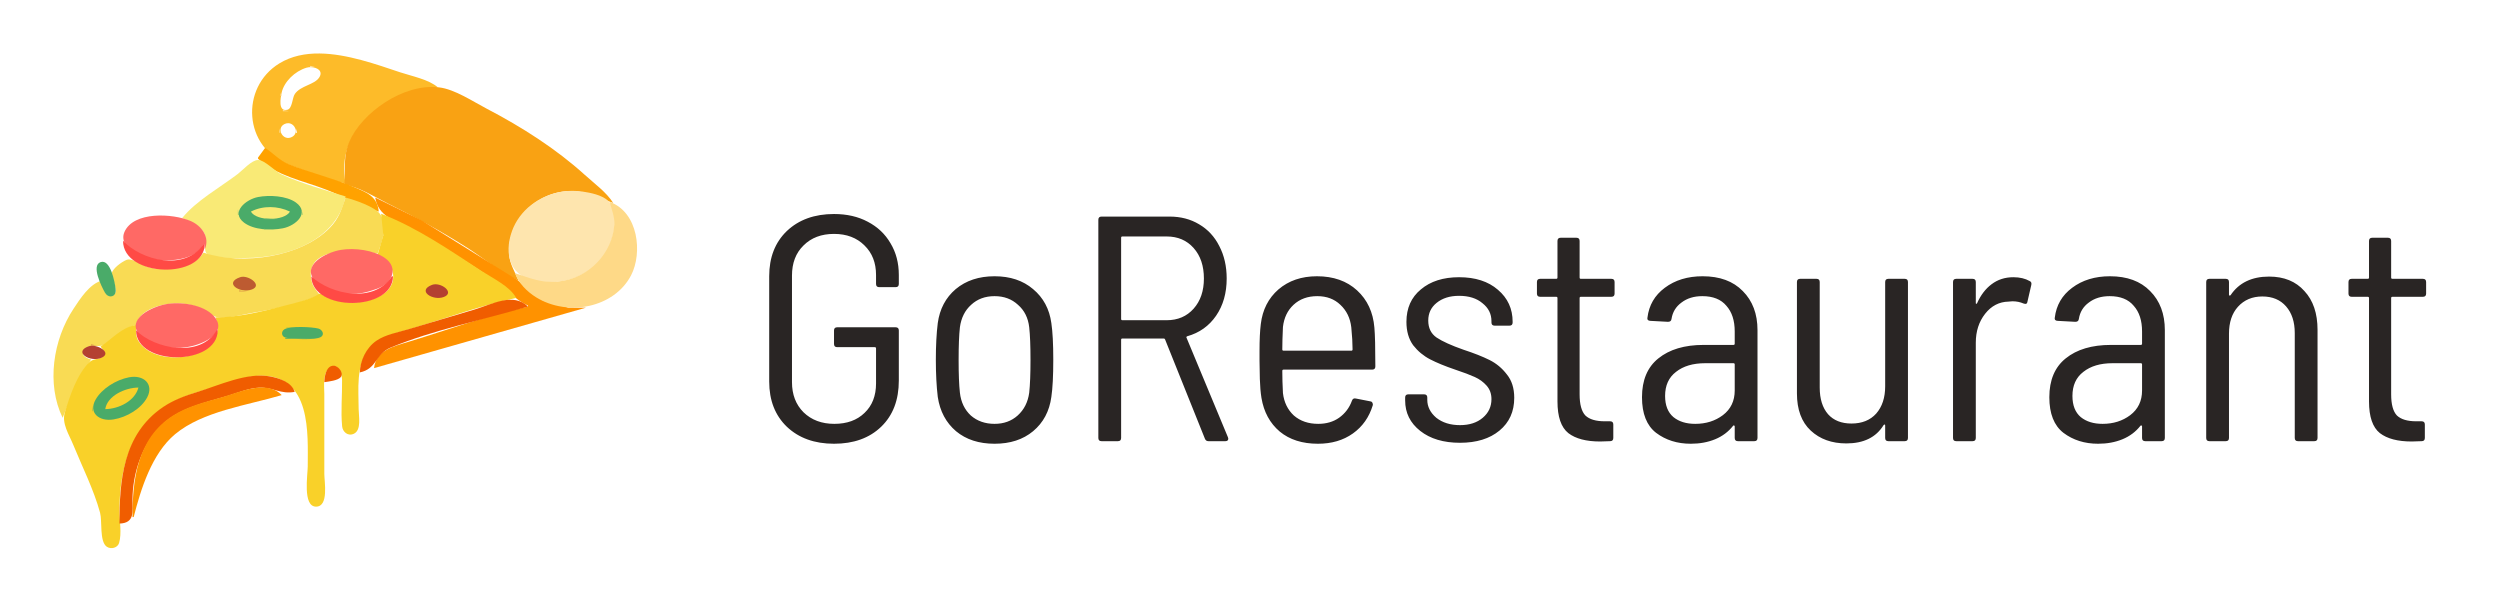 <svg width="187" height="45" viewBox="0 0 187 45" fill="none" xmlns="http://www.w3.org/2000/svg">
<path d="M23.907 4.001C22.831 3.989 21.798 4.19 20.893 4.744C17.957 6.544 18.2 11.051 21.601 12.318C22.93 12.814 24.462 13.427 25.852 13.728C25.038 9.726 28.785 6.999 32.76 6.541C32.086 5.944 30.799 5.697 29.927 5.407C28.17 4.821 25.962 4.024 23.907 4.001ZM23.243 5.023C23.712 5.028 24.199 5.307 23.876 5.796C23.51 6.351 22.495 6.396 22.056 7.026C21.855 7.312 21.874 8.118 21.494 8.21C20.77 8.384 20.994 7.275 21.064 6.945C21.239 6.12 22.052 5.324 22.929 5.064C23.026 5.035 23.134 5.022 23.243 5.023ZM21.56 9.214C22.068 9.226 22.376 9.954 21.847 10.241C21.179 10.603 20.633 9.619 21.261 9.289C21.364 9.235 21.465 9.212 21.56 9.214ZM22.133 9.61L22.221 9.932H22.133V9.61Z" fill="#FDBB29"/>
<path d="M23.196 4.926V5.007H23.55L23.196 4.926Z" fill="#FEE7B3"/>
<path d="M25.764 13.809C26.882 13.99 28.049 14.747 29.041 15.236C31.077 16.244 33.075 17.34 34.975 18.55C36.21 19.337 37.439 20.385 38.783 20.995C38.526 20.348 38.139 19.764 38.083 19.057C37.899 16.769 39.827 14.473 42.414 14.3C43.783 14.209 44.659 14.764 45.868 15.181C45.358 14.375 44.463 13.734 43.744 13.081C41.588 11.127 39.025 9.495 36.392 8.122C35.38 7.594 34.023 6.679 32.85 6.536C30.164 6.21 27.064 8.449 26.137 10.579C25.668 11.655 25.829 12.684 25.764 13.809Z" fill="#F9A213"/>
<path d="M20.981 6.945V7.187H21.069L20.981 6.945Z" fill="#FEE09E"/>
<path d="M21.158 8.237V8.317H21.601L21.158 8.237Z" fill="#FEE8B6"/>
<path d="M20.893 9.61V9.932H20.981L20.893 9.61Z" fill="#FEDD93"/>
<path d="M19.83 11.063L19.299 11.79V11.87C20.761 13.193 22.6 13.487 24.436 14.2C25.72 14.698 26.998 15.476 28.333 15.828C28.222 14.676 27.44 14.396 26.384 13.953C24.828 13.301 23.16 12.909 21.601 12.284C20.897 12.002 20.443 11.457 19.83 11.063Z" fill="#FFA200"/>
<path d="M13.63 16.311C14.285 16.591 15.018 16.859 15.313 17.523C15.474 17.886 15.147 18.805 15.519 19.001C16.239 19.38 17.521 19.299 18.324 19.299C21.642 19.298 25.193 17.888 25.853 14.696C24.317 14.22 22.515 13.709 21.07 13.052C20.583 12.83 19.814 11.969 19.299 11.968C18.827 11.967 18.138 12.744 17.794 13.008C16.472 14.015 14.636 15.037 13.63 16.311Z" fill="#F9EA76"/>
<path d="M42.061 14.33C40.309 14.613 38.856 15.736 38.298 17.28C37.666 19.03 38.135 20.842 40.378 21.061C40.885 21.111 41.467 21.113 41.971 21.04C43.476 20.824 44.826 19.913 45.471 18.653C45.937 17.742 46.367 15.826 45.469 15.003C45.016 14.588 44.178 14.416 43.566 14.328C43.09 14.26 42.535 14.254 42.061 14.33Z" fill="#FEE5AE"/>
<path d="M19.299 14.738C18.393 14.915 17.225 15.873 18.253 16.651C18.985 17.207 20.259 17.252 21.158 17.077C22.124 16.889 23.204 15.917 22.13 15.145C21.428 14.643 20.144 14.574 19.299 14.738Z" fill="#4AAB69"/>
<path d="M25.853 14.778C25.553 15.639 25.364 16.332 24.675 17.038C22.543 19.221 18.162 19.879 15.225 18.895C14.47 20.061 12.487 20.335 11.15 19.992C10.706 19.877 9.886 19.268 9.468 19.437C9.097 19.588 8.362 20.114 8.346 20.514C8.33 20.906 9.019 21.874 8.393 22.111C7.836 22.322 7.657 21.301 7.608 20.995C6.695 21.228 5.968 22.39 5.501 23.094C3.968 25.407 3.46 28.729 4.685 31.25L5.535 29.151L6.811 26.89C6.369 26.77 5.964 26.506 6.389 26.099C6.855 25.652 7.308 26.038 7.785 25.788C8.643 25.338 9.17 24.571 10.176 24.306C10.447 23.085 12.276 22.642 13.453 22.694C14.047 22.72 14.803 22.911 15.313 23.192C15.643 23.374 15.891 23.672 16.288 23.729C17 23.829 17.893 23.59 18.59 23.459C20.348 23.131 22.303 22.822 23.904 22.044C23.697 21.758 23.445 21.496 23.347 21.157C22.567 18.447 26.495 18.611 28.244 18.977C28.553 18.111 29.068 16.87 28.427 16.006C28.018 15.455 26.538 14.958 25.853 14.778Z" fill="#F9DB54"/>
<path d="M28.066 14.778C28.299 16.209 29.566 16.518 30.812 17.2C32.877 18.33 34.908 19.546 36.835 20.864C37.7 21.455 38.529 22.443 39.492 22.852V22.933C36.507 23.563 33.543 24.66 30.635 25.544C29.443 25.906 28.131 26.181 27.978 27.536L43.832 23.013L42.503 23.01L40.643 22.494L38.68 20.929L31.52 16.473L28.066 14.778Z" fill="#FF9200"/>
<path d="M45.603 15.1C45.745 15.661 45.985 16.209 45.949 16.796C45.817 18.901 44.079 20.845 41.706 21.062C40.475 21.175 39.631 20.799 38.518 20.429C38.774 21.166 39.419 21.818 40.112 22.245C42.489 23.708 45.947 23.018 47.206 20.592C48.07 18.929 47.761 15.872 45.603 15.1Z" fill="#FED987"/>
<path d="M18.767 15.828C19.185 16.555 21.263 16.551 21.69 15.828C20.784 15.392 19.664 15.363 18.767 15.828Z" fill="#F9EA76"/>
<path d="M17.794 15.665V16.069H17.881L17.794 15.665Z" fill="#8BC26E"/>
<path d="M22.576 15.746V16.069H22.664L22.576 15.746Z" fill="#AECF70"/>
<path d="M28.509 15.989L28.671 17.604L28.244 19.057C29.555 19.625 29.891 21.249 28.598 22.036C27.266 22.847 25.28 22.799 23.992 21.964H23.904C23.184 22.412 22.256 22.611 21.424 22.828C19.727 23.273 17.881 23.74 16.111 23.741C17.306 26.731 11.766 27.759 10.361 25.517C10.131 25.15 10.176 24.712 10.176 24.306C9.074 24.485 8.383 25.366 7.52 25.921C7.659 26.114 7.95 26.38 7.743 26.612C7.489 26.901 6.984 26.807 6.703 27.076C5.752 27.988 5.212 29.659 4.85 30.846C4.6 31.667 5.166 32.504 5.478 33.269C6.162 34.941 7.013 36.621 7.486 38.355C7.654 38.968 7.431 40.505 7.982 40.891C8.309 41.118 8.802 40.974 8.908 40.613C9.118 39.898 8.936 38.933 8.936 38.194C8.936 35.331 9.639 32.147 12.39 30.378C13.604 29.599 15.062 29.235 16.464 28.85C17.44 28.582 18.442 28.114 19.476 28.102C23.325 28.058 23.019 32.489 23.019 34.884C23.019 35.501 22.624 37.897 23.639 37.897C24.608 37.897 24.259 36.017 24.259 35.449V29.473C24.259 28.893 24.085 27.767 24.799 27.441C25.384 27.174 25.581 28.093 25.587 28.424C25.603 29.57 25.482 30.753 25.592 31.896C25.629 32.289 26.014 32.658 26.468 32.445C27.058 32.169 26.827 31.104 26.827 30.604C26.827 29.114 26.596 27.357 27.618 26.082C28.388 25.119 29.726 24.905 30.901 24.548C33.43 23.78 36.009 22.834 38.607 22.287C38.17 21.435 36.857 20.816 36.038 20.279C33.705 18.756 31.169 17.004 28.509 15.989Z" fill="#F9D129"/>
<path d="M15.225 18.249H15.313V18.653C15.714 17.781 15.123 16.9 14.25 16.527C12.922 15.958 9.977 15.79 9.304 17.362C8.958 18.169 9.781 18.883 10.531 19.168C11.838 19.663 14.585 19.688 15.225 18.249Z" fill="#FF6965"/>
<path d="M19.83 16.311V16.393H20.628L19.83 16.311Z" fill="#93C56F"/>
<path d="M19.742 17.119V17.2H20.538L19.742 17.119Z" fill="#B3D071"/>
<path d="M9.202 18.008C9.202 20.777 15.305 20.913 15.313 18.249H15.225C13.845 20.331 10.557 19.475 9.202 18.008Z" fill="#FF4A45"/>
<path d="M25.498 18.691C24.384 18.874 22.47 19.851 23.597 21.061C24.374 21.895 25.971 22.106 27.093 21.914C27.485 21.847 27.873 21.716 28.244 21.584C29.362 21.186 29.839 20.015 28.771 19.282C27.931 18.705 26.521 18.523 25.498 18.691Z" fill="#FF6965"/>
<path d="M7.528 19.605C6.794 19.849 7.605 21.451 7.843 21.878C7.946 22.065 8.146 22.228 8.393 22.153C8.664 22.068 8.673 21.777 8.644 21.56C8.583 21.119 8.266 19.359 7.528 19.605Z" fill="#4AAB69"/>
<path d="M17.97 20.732C16.686 21.167 17.974 21.986 18.851 21.649C19.675 21.333 18.56 20.533 17.97 20.732Z" fill="#BD5B31"/>
<path d="M23.284 20.672C23.345 23.345 29.37 23.308 29.396 20.672H29.307C27.999 22.718 24.756 22.051 23.284 20.672Z" fill="#FF4A45"/>
<path d="M32.319 21.307C31.154 21.745 32.378 22.528 33.199 22.214C34.061 21.885 32.959 21.066 32.319 21.307Z" fill="#B44031"/>
<path d="M17.882 21.722V21.802H18.502L17.882 21.722Z" fill="#DA9942"/>
<path d="M26.915 27.858C28.204 27.586 28.086 26.467 29.218 25.998C32.432 24.67 36.134 23.929 39.492 22.933C38.4 21.858 36.835 22.745 35.506 23.149C33.885 23.641 32.256 24.109 30.635 24.601C29.83 24.846 28.845 25.013 28.157 25.486C27.381 26.018 26.935 26.99 26.915 27.858Z" fill="#F05D00"/>
<path d="M12.568 22.726C11.387 22.894 9.261 23.907 10.549 25.186C11.356 25.986 12.87 26.129 13.985 25.966C14.977 25.82 16.956 25.03 16.134 23.821C15.468 22.844 13.724 22.562 12.568 22.726Z" fill="#FF6965"/>
<path d="M21.424 24.467V24.548H23.816L21.424 24.467Z" fill="#CBC73A"/>
<path d="M21.275 24.631C21.016 24.79 21.039 25.165 21.349 25.249C21.806 25.373 23.654 25.464 24.027 25.192C24.299 24.994 24.083 24.641 23.81 24.574C23.32 24.451 21.702 24.372 21.275 24.631Z" fill="#4AAB69"/>
<path d="M10.176 24.709C10.201 27.413 16.262 27.383 16.288 24.709H16.199C15.005 26.802 11.552 26.1 10.176 24.709Z" fill="#FF4A45"/>
<path d="M21.336 25.275V25.356H23.904L21.336 25.275Z" fill="#78B558"/>
<path d="M6.811 25.759V25.84H7.253L6.811 25.759Z" fill="#D38641"/>
<path d="M6.636 25.9C5.439 26.329 6.757 27.14 7.603 26.756C8.434 26.38 7.221 25.69 6.636 25.9Z" fill="#B44031"/>
<path d="M24.259 28.585C24.584 28.542 25.288 28.461 25.494 28.203C25.727 27.914 25.325 27.362 24.967 27.354C24.377 27.341 24.267 28.206 24.259 28.585ZM8.936 39.163C10.116 39.131 9.911 38.2 9.911 37.387C9.911 35.435 10.604 33.28 12.074 31.822C13.367 30.542 15.25 30.138 16.996 29.621C17.749 29.399 18.591 29.032 19.387 28.997C20.407 28.953 20.992 29.511 22.044 29.312C21.824 28.596 20.916 28.291 20.185 28.155C18.476 27.835 16.379 28.826 14.781 29.312C13.874 29.587 12.989 29.915 12.213 30.436C9.166 32.487 8.936 36.029 8.936 39.163Z" fill="#F05D00"/>
<path d="M9.646 28.223C8.674 28.41 7.623 29.072 7.158 29.877C6.584 30.871 7.412 31.552 8.493 31.373C9.492 31.21 10.571 30.562 11.014 29.716C11.518 28.752 10.766 28.006 9.646 28.223Z" fill="#4AAB69"/>
<path d="M7.873 30.604C8.924 30.583 10.1 29.973 10.354 28.989C9.352 28.997 8.019 29.612 7.873 30.604Z" fill="#F9D129"/>
<path d="M9.911 38.679H9.999C10.52 36.629 11.351 33.927 13.1 32.475C15.17 30.756 18.472 30.325 21.07 29.555C19.942 28.358 17.859 29.36 16.553 29.725C15.306 30.075 14.002 30.4 12.922 31.092C10.233 32.813 9.911 35.946 9.911 38.679Z" fill="#FF9200"/>
<path d="M6.9 30.361V30.765H6.988L6.9 30.361Z" fill="#B0C143"/>
<g filter="url(#filter0_d_1_2)">
<path d="M62.384 32.192C60.928 32.192 59.752 31.768 58.856 30.92C57.976 30.072 57.536 28.944 57.536 27.536V19.664C57.536 18.256 57.976 17.128 58.856 16.28C59.752 15.432 60.928 15.008 62.384 15.008C63.344 15.008 64.184 15.2 64.904 15.584C65.64 15.968 66.208 16.504 66.608 17.192C67.024 17.88 67.232 18.672 67.232 19.568V20.24C67.232 20.4 67.152 20.48 66.992 20.48H65.768C65.608 20.48 65.528 20.4 65.528 20.24V19.568C65.528 18.656 65.24 17.92 64.664 17.36C64.088 16.784 63.328 16.496 62.384 16.496C61.44 16.496 60.68 16.784 60.104 17.36C59.528 17.92 59.24 18.672 59.24 19.616V27.584C59.24 28.512 59.528 29.264 60.104 29.84C60.696 30.416 61.464 30.704 62.408 30.704C63.352 30.704 64.104 30.432 64.664 29.888C65.24 29.344 65.528 28.608 65.528 27.68V25.064C65.528 25 65.496 24.968 65.432 24.968H62.624C62.464 24.968 62.384 24.888 62.384 24.728V23.72C62.384 23.56 62.464 23.48 62.624 23.48H66.992C67.152 23.48 67.232 23.56 67.232 23.72V27.464C67.232 28.92 66.792 30.072 65.912 30.92C65.032 31.768 63.856 32.192 62.384 32.192ZM74.393 32.192C73.225 32.192 72.265 31.88 71.513 31.256C70.761 30.616 70.305 29.76 70.145 28.688C70.049 27.888 70.001 26.96 70.001 25.904C70.001 24.848 70.049 23.936 70.145 23.168C70.289 22.112 70.737 21.264 71.489 20.624C72.257 19.984 73.225 19.664 74.393 19.664C75.561 19.664 76.521 19.984 77.273 20.624C78.041 21.264 78.497 22.112 78.641 23.168C78.737 23.808 78.785 24.72 78.785 25.904C78.785 27.12 78.737 28.048 78.641 28.688C78.497 29.76 78.041 30.616 77.273 31.256C76.521 31.88 75.561 32.192 74.393 32.192ZM74.393 30.704C75.081 30.704 75.657 30.496 76.121 30.08C76.601 29.648 76.889 29.08 76.985 28.376C77.049 27.784 77.081 26.968 77.081 25.928C77.081 24.872 77.049 24.056 76.985 23.48C76.905 22.776 76.625 22.216 76.145 21.8C75.681 21.368 75.097 21.152 74.393 21.152C73.689 21.152 73.105 21.368 72.641 21.8C72.177 22.216 71.897 22.776 71.801 23.48C71.737 24.056 71.705 24.872 71.705 25.928C71.705 26.984 71.737 27.8 71.801 28.376C71.881 29.08 72.153 29.648 72.617 30.08C73.097 30.496 73.689 30.704 74.393 30.704ZM90.388 32C90.26 32 90.172 31.936 90.124 31.808L87.148 24.392C87.132 24.344 87.1 24.32 87.052 24.32H83.956C83.892 24.32 83.86 24.352 83.86 24.416V31.76C83.86 31.92 83.78 32 83.62 32H82.396C82.236 32 82.156 31.92 82.156 31.76V15.44C82.156 15.28 82.236 15.2 82.396 15.2H87.484C88.316 15.2 89.052 15.392 89.692 15.776C90.348 16.16 90.852 16.704 91.204 17.408C91.572 18.112 91.756 18.92 91.756 19.832C91.756 20.92 91.492 21.848 90.964 22.616C90.436 23.384 89.716 23.896 88.804 24.152C88.74 24.184 88.724 24.224 88.756 24.272L91.852 31.712L91.876 31.808C91.876 31.936 91.804 32 91.66 32H90.388ZM83.956 16.688C83.892 16.688 83.86 16.72 83.86 16.784V22.856C83.86 22.92 83.892 22.952 83.956 22.952H87.268C88.1 22.952 88.772 22.664 89.284 22.088C89.796 21.512 90.052 20.76 90.052 19.832C90.052 18.888 89.796 18.128 89.284 17.552C88.772 16.976 88.1 16.688 87.268 16.688H83.956ZM98.604 30.704C99.212 30.704 99.732 30.552 100.164 30.248C100.612 29.928 100.932 29.504 101.124 28.976C101.172 28.832 101.268 28.776 101.412 28.808L102.516 29.024C102.596 29.04 102.644 29.08 102.66 29.144C102.692 29.192 102.7 29.248 102.684 29.312C102.412 30.208 101.916 30.912 101.196 31.424C100.476 31.936 99.604 32.192 98.58 32.192C97.412 32.192 96.46 31.888 95.724 31.28C94.988 30.656 94.532 29.816 94.356 28.76C94.292 28.36 94.252 27.888 94.236 27.344C94.22 26.8 94.212 26.352 94.212 26C94.212 25.632 94.212 25.376 94.212 25.232C94.212 24.416 94.244 23.752 94.308 23.24C94.436 22.168 94.876 21.304 95.628 20.648C96.396 19.992 97.356 19.664 98.508 19.664C99.74 19.664 100.74 20.016 101.508 20.72C102.276 21.424 102.708 22.352 102.804 23.504C102.852 24.032 102.876 25 102.876 26.408C102.876 26.568 102.796 26.648 102.636 26.648H96.012C95.948 26.648 95.916 26.68 95.916 26.744C95.916 27.24 95.932 27.792 95.964 28.4C96.044 29.088 96.316 29.648 96.78 30.08C97.26 30.496 97.868 30.704 98.604 30.704ZM98.532 21.152C97.812 21.152 97.22 21.368 96.756 21.8C96.308 22.216 96.044 22.768 95.964 23.456C95.932 24.128 95.916 24.688 95.916 25.136C95.916 25.2 95.948 25.232 96.012 25.232H101.076C101.14 25.232 101.172 25.2 101.172 25.136C101.172 24.672 101.14 24.12 101.076 23.48C100.996 22.792 100.724 22.232 100.26 21.8C99.812 21.368 99.236 21.152 98.532 21.152ZM109.209 32.12C107.977 32.12 106.985 31.824 106.233 31.232C105.481 30.64 105.105 29.88 105.105 28.952V28.736C105.105 28.576 105.185 28.496 105.345 28.496H106.521C106.681 28.496 106.761 28.576 106.761 28.736V28.904C106.761 29.416 106.985 29.864 107.433 30.248C107.897 30.616 108.489 30.8 109.209 30.8C109.913 30.8 110.481 30.616 110.913 30.248C111.345 29.88 111.561 29.416 111.561 28.856C111.561 28.456 111.441 28.12 111.201 27.848C110.961 27.576 110.665 27.36 110.313 27.2C109.961 27.04 109.473 26.856 108.849 26.648C108.097 26.392 107.473 26.136 106.977 25.88C106.481 25.624 106.057 25.272 105.705 24.824C105.369 24.36 105.201 23.776 105.201 23.072C105.201 22.048 105.561 21.24 106.281 20.648C107.001 20.04 107.953 19.736 109.137 19.736C110.353 19.736 111.321 20.048 112.041 20.672C112.777 21.296 113.145 22.096 113.145 23.072V23.12C113.145 23.28 113.065 23.36 112.905 23.36H111.801C111.641 23.36 111.561 23.28 111.561 23.12V23.024C111.561 22.48 111.337 22.032 110.889 21.68C110.457 21.312 109.873 21.128 109.137 21.128C108.449 21.128 107.889 21.304 107.457 21.656C107.041 21.992 106.833 22.432 106.833 22.976C106.833 23.536 107.041 23.96 107.457 24.248C107.889 24.536 108.561 24.84 109.473 25.16C110.257 25.416 110.905 25.672 111.417 25.928C111.929 26.184 112.361 26.544 112.713 27.008C113.081 27.456 113.265 28.04 113.265 28.76C113.265 29.784 112.897 30.6 112.161 31.208C111.425 31.816 110.441 32.12 109.209 32.12ZM120.771 20.96C120.771 21.12 120.691 21.2 120.531 21.2H118.251C118.187 21.2 118.155 21.232 118.155 21.296V28.496C118.155 29.248 118.299 29.776 118.587 30.08C118.891 30.368 119.371 30.512 120.027 30.512H120.435C120.595 30.512 120.675 30.592 120.675 30.752V31.76C120.675 31.92 120.595 32 120.435 32L119.691 32.024C118.651 32.024 117.859 31.816 117.315 31.4C116.771 30.968 116.499 30.176 116.499 29.024V21.296C116.499 21.232 116.467 21.2 116.403 21.2H115.203C115.043 21.2 114.963 21.12 114.963 20.96V20.096C114.963 19.936 115.043 19.856 115.203 19.856H116.403C116.467 19.856 116.499 19.824 116.499 19.76V17.024C116.499 16.864 116.579 16.784 116.739 16.784H117.915C118.075 16.784 118.155 16.864 118.155 17.024V19.76C118.155 19.824 118.187 19.856 118.251 19.856H120.531C120.691 19.856 120.771 19.936 120.771 20.096V20.96ZM127.357 19.664C128.637 19.664 129.637 20.032 130.357 20.768C131.093 21.504 131.461 22.48 131.461 23.696V31.76C131.461 31.92 131.381 32 131.221 32H129.997C129.837 32 129.757 31.92 129.757 31.76V30.896C129.757 30.864 129.741 30.84 129.709 30.824C129.693 30.808 129.669 30.816 129.637 30.848C129.285 31.296 128.837 31.632 128.293 31.856C127.749 32.08 127.141 32.192 126.469 32.192C125.461 32.192 124.597 31.92 123.877 31.376C123.173 30.832 122.821 29.944 122.821 28.712C122.821 27.432 123.229 26.464 124.045 25.808C124.877 25.136 126.005 24.8 127.429 24.8H129.661C129.725 24.8 129.757 24.768 129.757 24.704V23.792C129.757 22.976 129.549 22.336 129.133 21.872C128.733 21.392 128.133 21.152 127.333 21.152C126.709 21.152 126.189 21.312 125.773 21.632C125.357 21.936 125.109 22.344 125.029 22.856C125.013 23 124.925 23.072 124.765 23.072L123.445 23C123.365 23 123.301 22.976 123.253 22.928C123.221 22.88 123.213 22.824 123.229 22.76C123.341 21.832 123.773 21.088 124.525 20.528C125.293 19.952 126.237 19.664 127.357 19.664ZM126.805 30.704C127.605 30.704 128.293 30.488 128.869 30.056C129.461 29.608 129.757 28.992 129.757 28.208V26.264C129.757 26.2 129.725 26.168 129.661 26.168H127.549C126.637 26.168 125.909 26.384 125.365 26.816C124.821 27.232 124.549 27.832 124.549 28.616C124.549 29.32 124.757 29.848 125.173 30.2C125.589 30.536 126.133 30.704 126.805 30.704ZM141.011 20.096C141.011 19.936 141.091 19.856 141.251 19.856H142.475C142.635 19.856 142.715 19.936 142.715 20.096V31.76C142.715 31.92 142.635 32 142.475 32H141.251C141.091 32 141.011 31.92 141.011 31.76V30.824C141.011 30.776 140.995 30.752 140.963 30.752C140.947 30.752 140.923 30.768 140.891 30.8C140.331 31.712 139.403 32.168 138.107 32.168C137.019 32.168 136.131 31.848 135.443 31.208C134.755 30.568 134.411 29.64 134.411 28.424V20.096C134.411 19.936 134.491 19.856 134.651 19.856H135.875C136.035 19.856 136.115 19.936 136.115 20.096V27.992C136.115 28.84 136.323 29.504 136.739 29.984C137.155 30.448 137.739 30.68 138.491 30.68C139.275 30.68 139.891 30.432 140.339 29.936C140.787 29.424 141.011 28.744 141.011 27.896V20.096ZM150.598 19.736C151.078 19.736 151.486 19.832 151.822 20.024C151.934 20.072 151.974 20.168 151.942 20.312L151.654 21.56C151.638 21.72 151.542 21.768 151.366 21.704C151.11 21.592 150.83 21.536 150.526 21.536L150.238 21.56C149.534 21.576 148.95 21.88 148.486 22.472C148.022 23.064 147.79 23.784 147.79 24.632V31.76C147.79 31.92 147.71 32 147.55 32H146.326C146.166 32 146.086 31.92 146.086 31.76V20.096C146.086 19.936 146.166 19.856 146.326 19.856H147.55C147.71 19.856 147.79 19.936 147.79 20.096V21.656C147.79 21.704 147.798 21.728 147.814 21.728C147.846 21.728 147.87 21.712 147.886 21.68C148.158 21.072 148.518 20.6 148.966 20.264C149.43 19.912 149.974 19.736 150.598 19.736ZM157.826 19.664C159.106 19.664 160.106 20.032 160.826 20.768C161.562 21.504 161.93 22.48 161.93 23.696V31.76C161.93 31.92 161.85 32 161.69 32H160.466C160.306 32 160.226 31.92 160.226 31.76V30.896C160.226 30.864 160.21 30.84 160.178 30.824C160.162 30.808 160.138 30.816 160.106 30.848C159.754 31.296 159.306 31.632 158.762 31.856C158.218 32.08 157.61 32.192 156.938 32.192C155.93 32.192 155.066 31.92 154.346 31.376C153.642 30.832 153.29 29.944 153.29 28.712C153.29 27.432 153.698 26.464 154.514 25.808C155.346 25.136 156.474 24.8 157.898 24.8H160.13C160.194 24.8 160.226 24.768 160.226 24.704V23.792C160.226 22.976 160.018 22.336 159.602 21.872C159.202 21.392 158.602 21.152 157.802 21.152C157.178 21.152 156.658 21.312 156.242 21.632C155.826 21.936 155.578 22.344 155.498 22.856C155.482 23 155.394 23.072 155.234 23.072L153.914 23C153.834 23 153.77 22.976 153.722 22.928C153.69 22.88 153.682 22.824 153.698 22.76C153.81 21.832 154.242 21.088 154.994 20.528C155.762 19.952 156.706 19.664 157.826 19.664ZM157.274 30.704C158.074 30.704 158.762 30.488 159.338 30.056C159.93 29.608 160.226 28.992 160.226 28.208V26.264C160.226 26.2 160.194 26.168 160.13 26.168H158.018C157.106 26.168 156.378 26.384 155.834 26.816C155.29 27.232 155.018 27.832 155.018 28.616C155.018 29.32 155.226 29.848 155.642 30.2C156.058 30.536 156.602 30.704 157.274 30.704ZM169.728 19.688C170.848 19.688 171.728 20.048 172.368 20.768C173.024 21.472 173.352 22.44 173.352 23.672V31.76C173.352 31.92 173.272 32 173.112 32H171.888C171.728 32 171.648 31.92 171.648 31.76V23.912C171.648 23.08 171.432 22.416 171 21.92C170.568 21.424 169.976 21.176 169.224 21.176C168.472 21.176 167.864 21.432 167.4 21.944C166.952 22.44 166.728 23.112 166.728 23.96V31.76C166.728 31.92 166.648 32 166.488 32H165.264C165.104 32 165.024 31.92 165.024 31.76V20.096C165.024 19.936 165.104 19.856 165.264 19.856H166.488C166.648 19.856 166.728 19.936 166.728 20.096V21.032C166.728 21.064 166.736 21.088 166.752 21.104C166.784 21.12 166.816 21.112 166.848 21.08C167.472 20.152 168.432 19.688 169.728 19.688ZM181.474 20.96C181.474 21.12 181.394 21.2 181.234 21.2H178.954C178.89 21.2 178.858 21.232 178.858 21.296V28.496C178.858 29.248 179.002 29.776 179.29 30.08C179.594 30.368 180.074 30.512 180.73 30.512H181.138C181.298 30.512 181.378 30.592 181.378 30.752V31.76C181.378 31.92 181.298 32 181.138 32L180.394 32.024C179.354 32.024 178.562 31.816 178.018 31.4C177.474 30.968 177.202 30.176 177.202 29.024V21.296C177.202 21.232 177.17 21.2 177.106 21.2H175.906C175.746 21.2 175.666 21.12 175.666 20.96V20.096C175.666 19.936 175.746 19.856 175.906 19.856H177.106C177.17 19.856 177.202 19.824 177.202 19.76V17.024C177.202 16.864 177.282 16.784 177.442 16.784H178.618C178.778 16.784 178.858 16.864 178.858 17.024V19.76C178.858 19.824 178.89 19.856 178.954 19.856H181.234C181.394 19.856 181.474 19.936 181.474 20.096V20.96Z" fill="#292524"/>
</g>
<defs>
<filter id="filter0_d_1_2" x="56.536" y="15.008" width="125.938" height="19.184" filterUnits="userSpaceOnUse" color-interpolation-filters="sRGB">
<feFlood flood-opacity="0" result="BackgroundImageFix"/>
<feColorMatrix in="SourceAlpha" type="matrix" values="0 0 0 0 0 0 0 0 0 0 0 0 0 0 0 0 0 0 127 0" result="hardAlpha"/>
<feOffset dy="1"/>
<feGaussianBlur stdDeviation="0.5"/>
<feComposite in2="hardAlpha" operator="out"/>
<feColorMatrix type="matrix" values="0 0 0 0 0 0 0 0 0 0 0 0 0 0 0 0 0 0 0.25 0"/>
<feBlend mode="normal" in2="BackgroundImageFix" result="effect1_dropShadow_1_2"/>
<feBlend mode="normal" in="SourceGraphic" in2="effect1_dropShadow_1_2" result="shape"/>
</filter>
</defs>
</svg>
